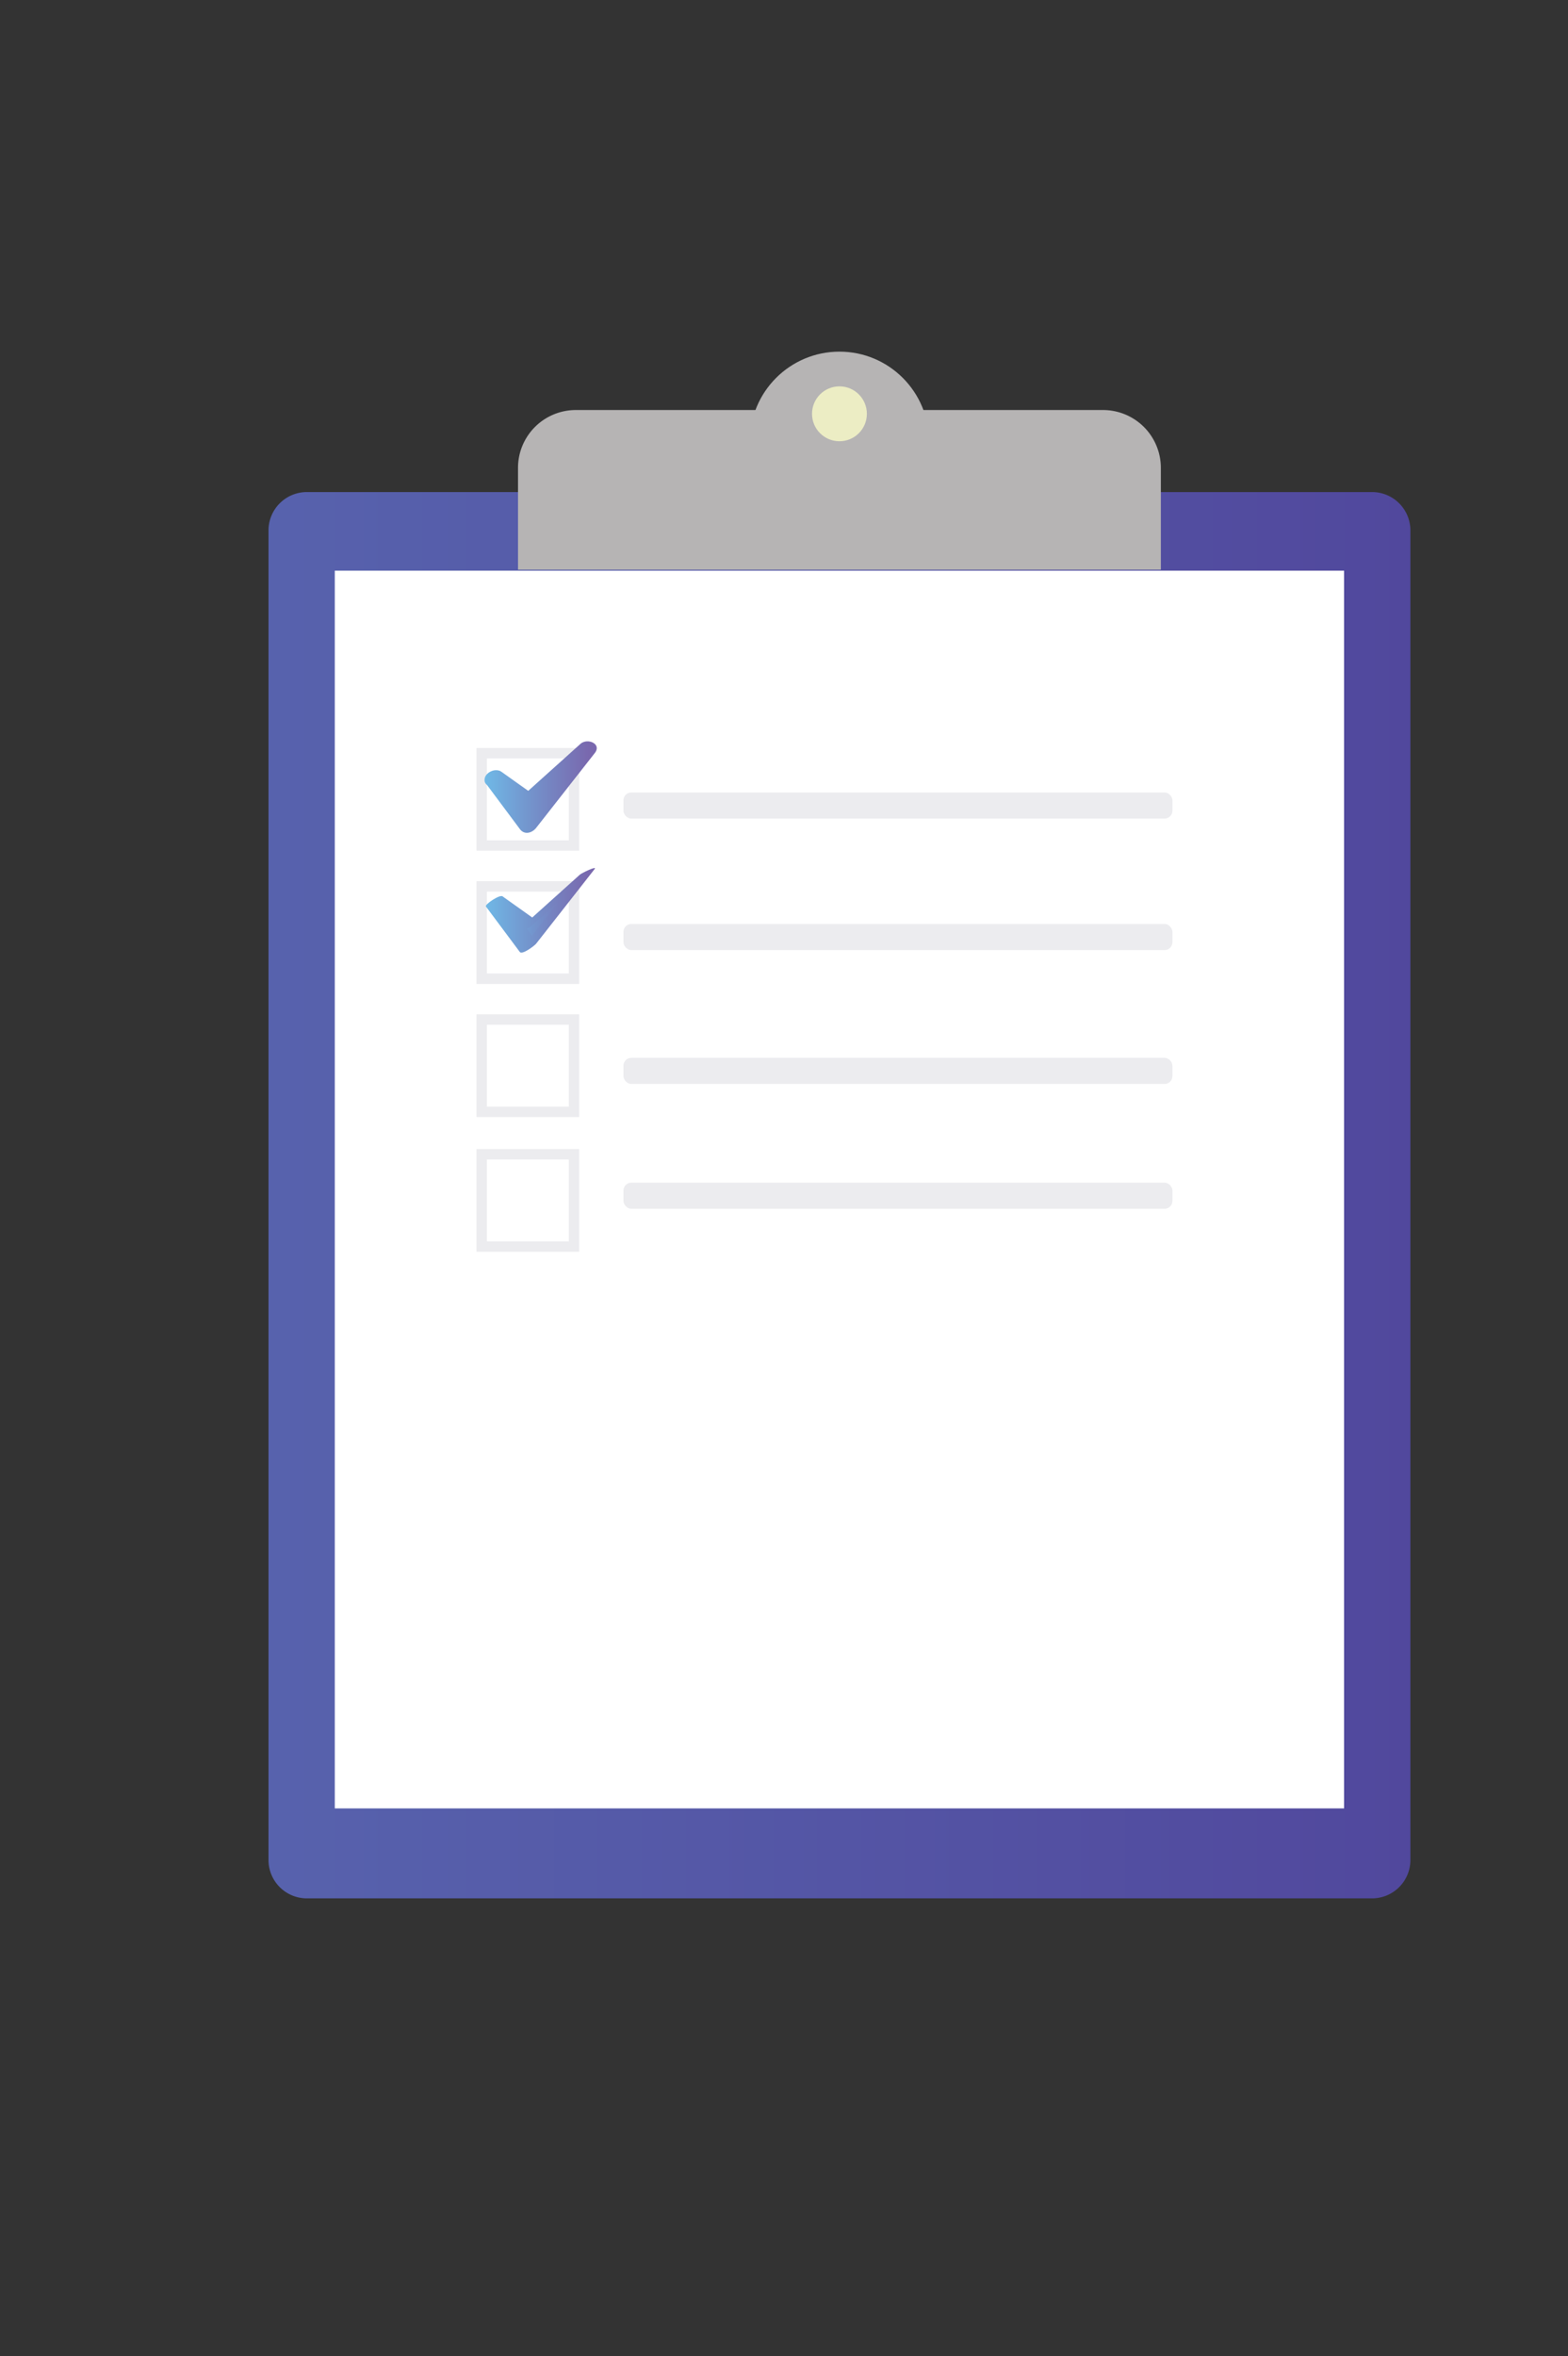 <svg id="Layer_1" data-name="Layer 1" xmlns="http://www.w3.org/2000/svg" xmlns:xlink="http://www.w3.org/1999/xlink" viewBox="0 0 399.56 600"><rect x="0" y="0" width="399.56" height="600" fill="#333333" stroke="none"/><defs><style>.cls-1{fill:none;}.cls-2{fill:url(#Gradiente_sem_nome_23);}.cls-3{fill:#fff;}.cls-4{fill:#b6b4b4;}.cls-5{fill:#ecedc4;}.cls-6{fill:#ececef;}.cls-7{fill:url(#Degradado_sin_nombre_80);}.cls-8{fill:url(#Degradado_sin_nombre_80-2);}.cls-9{fill:url(#Degradado_sin_nombre_80-3);}.cls-10{fill:url(#Degradado_sin_nombre_80-4);}</style><linearGradient id="Gradiente_sem_nome_23" x1="68.42" y1="304.37" x2="359.4" y2="304.37" gradientUnits="userSpaceOnUse"><stop offset="0" stop-color="#5762ad"/><stop offset="1" stop-color="#51489d"/></linearGradient><linearGradient id="Degradado_sin_nombre_80" x1="126.01" y1="200.38" x2="149.54" y2="200.38" gradientUnits="userSpaceOnUse"><stop offset="0" stop-color="#6fb8e6"/><stop offset="0.49" stop-color="#748fc9"/><stop offset="1" stop-color="#7968ae"/></linearGradient><linearGradient id="Degradado_sin_nombre_80-2" x1="123.71" y1="200.45" x2="149.93" y2="200.45" xlink:href="#Degradado_sin_nombre_80"/><linearGradient id="Degradado_sin_nombre_80-3" x1="126.01" y1="231.65" x2="149.54" y2="231.65" xlink:href="#Degradado_sin_nombre_80"/><linearGradient id="Degradado_sin_nombre_80-4" x1="123.71" y1="231.81" x2="149.93" y2="231.81" xlink:href="#Degradado_sin_nombre_80"/></defs><title>logo</title><ellipse class="cls-1" cx="85.12" cy="541.79" rx="20.62" ry="23.71"/><path class="cls-2" d="M359.4,473.83a9.78,9.78,0,0,1-9.95,9.61H78.37a9.78,9.78,0,0,1-9.95-9.61V134.92a9.78,9.78,0,0,1,9.95-9.61H349.45a9.78,9.78,0,0,1,9.95,9.61Z"/><rect class="cls-3" x="85.31" y="145.33" width="257.19" height="315.2"/><path class="cls-4" d="M295.81,119.15a14.73,14.73,0,0,0-14.73-14.73H146.74A14.73,14.73,0,0,0,132,119.15v25.93H295.81Z"/><circle class="cls-4" cx="213.91" cy="112.38" r="22.83"/><circle class="cls-5" cx="213.91" cy="105.38" r="6.99"/><rect class="cls-6" x="158.87" y="201.81" width="139.89" height="6.65" rx="2" ry="2"/><rect class="cls-6" x="158.87" y="235.3" width="139.89" height="6.65" rx="2" ry="2"/><rect class="cls-6" x="158.87" y="269.39" width="139.89" height="6.65" rx="2" ry="2"/><rect class="cls-6" x="158.87" y="301.18" width="139.89" height="6.65" rx="2" ry="2"/><path class="cls-6" d="M144.94,193.13V214H124.07V193.13h20.87m2.65-2.65H121.42v26.17h26.17V190.47Z"/><path class="cls-6" d="M144.94,227.05v20.87H124.07V227.05h20.87m2.65-2.65H121.42v26.17h26.17V224.4Z"/><path class="cls-6" d="M144.94,260.95v20.87H124.07V260.95h20.87m2.65-2.65H121.42v26.17h26.17V258.3Z"/><path class="cls-6" d="M144.94,295.27v20.87H124.07V295.27h20.87m2.65-2.65H121.42v26.17h26.17V292.62Z"/><polygon class="cls-7" points="126.01 198.3 134.52 204.36 149.54 190.88 134.63 209.88 126.01 198.3"/><path class="cls-8" d="M124.23,200l8.52,6.06a2.65,2.65,0,0,0,3.4-.31l15-13.48L147.51,190l-14.9,19,4.17-.37L128.15,197c-1.66-2.23-5.94.35-4.29,2.58l8.63,11.57c1.15,1.55,3.12,1,4.17-.37l14.9-19c1.86-2.37-1.87-3.93-3.65-2.34l-15,13.48,3.4-.31-8.52-6.06C125.59,195,121.88,198.36,124.23,200Z"/><polygon class="cls-9" points="126.01 229.58 134.52 235.64 149.54 222.15 134.63 241.15 126.01 229.58"/><path class="cls-10" d="M123.85,230.84l8.52,6.06c.88.63,3.26-1.26,3.88-1.81l15-13.48-3.73,1.4-14.9,19,4.16-2.11-8.63-11.57c-.57-.77-4.72,2-4.32,2.53l8.63,11.57c.6.81,3.78-1.62,4.16-2.11l14.9-19c.74-.95-3.26,1-3.73,1.4l-15,13.48,3.88-1.81-8.52-6.06C127.11,227.56,123.68,230.72,123.85,230.84Z"/></svg>